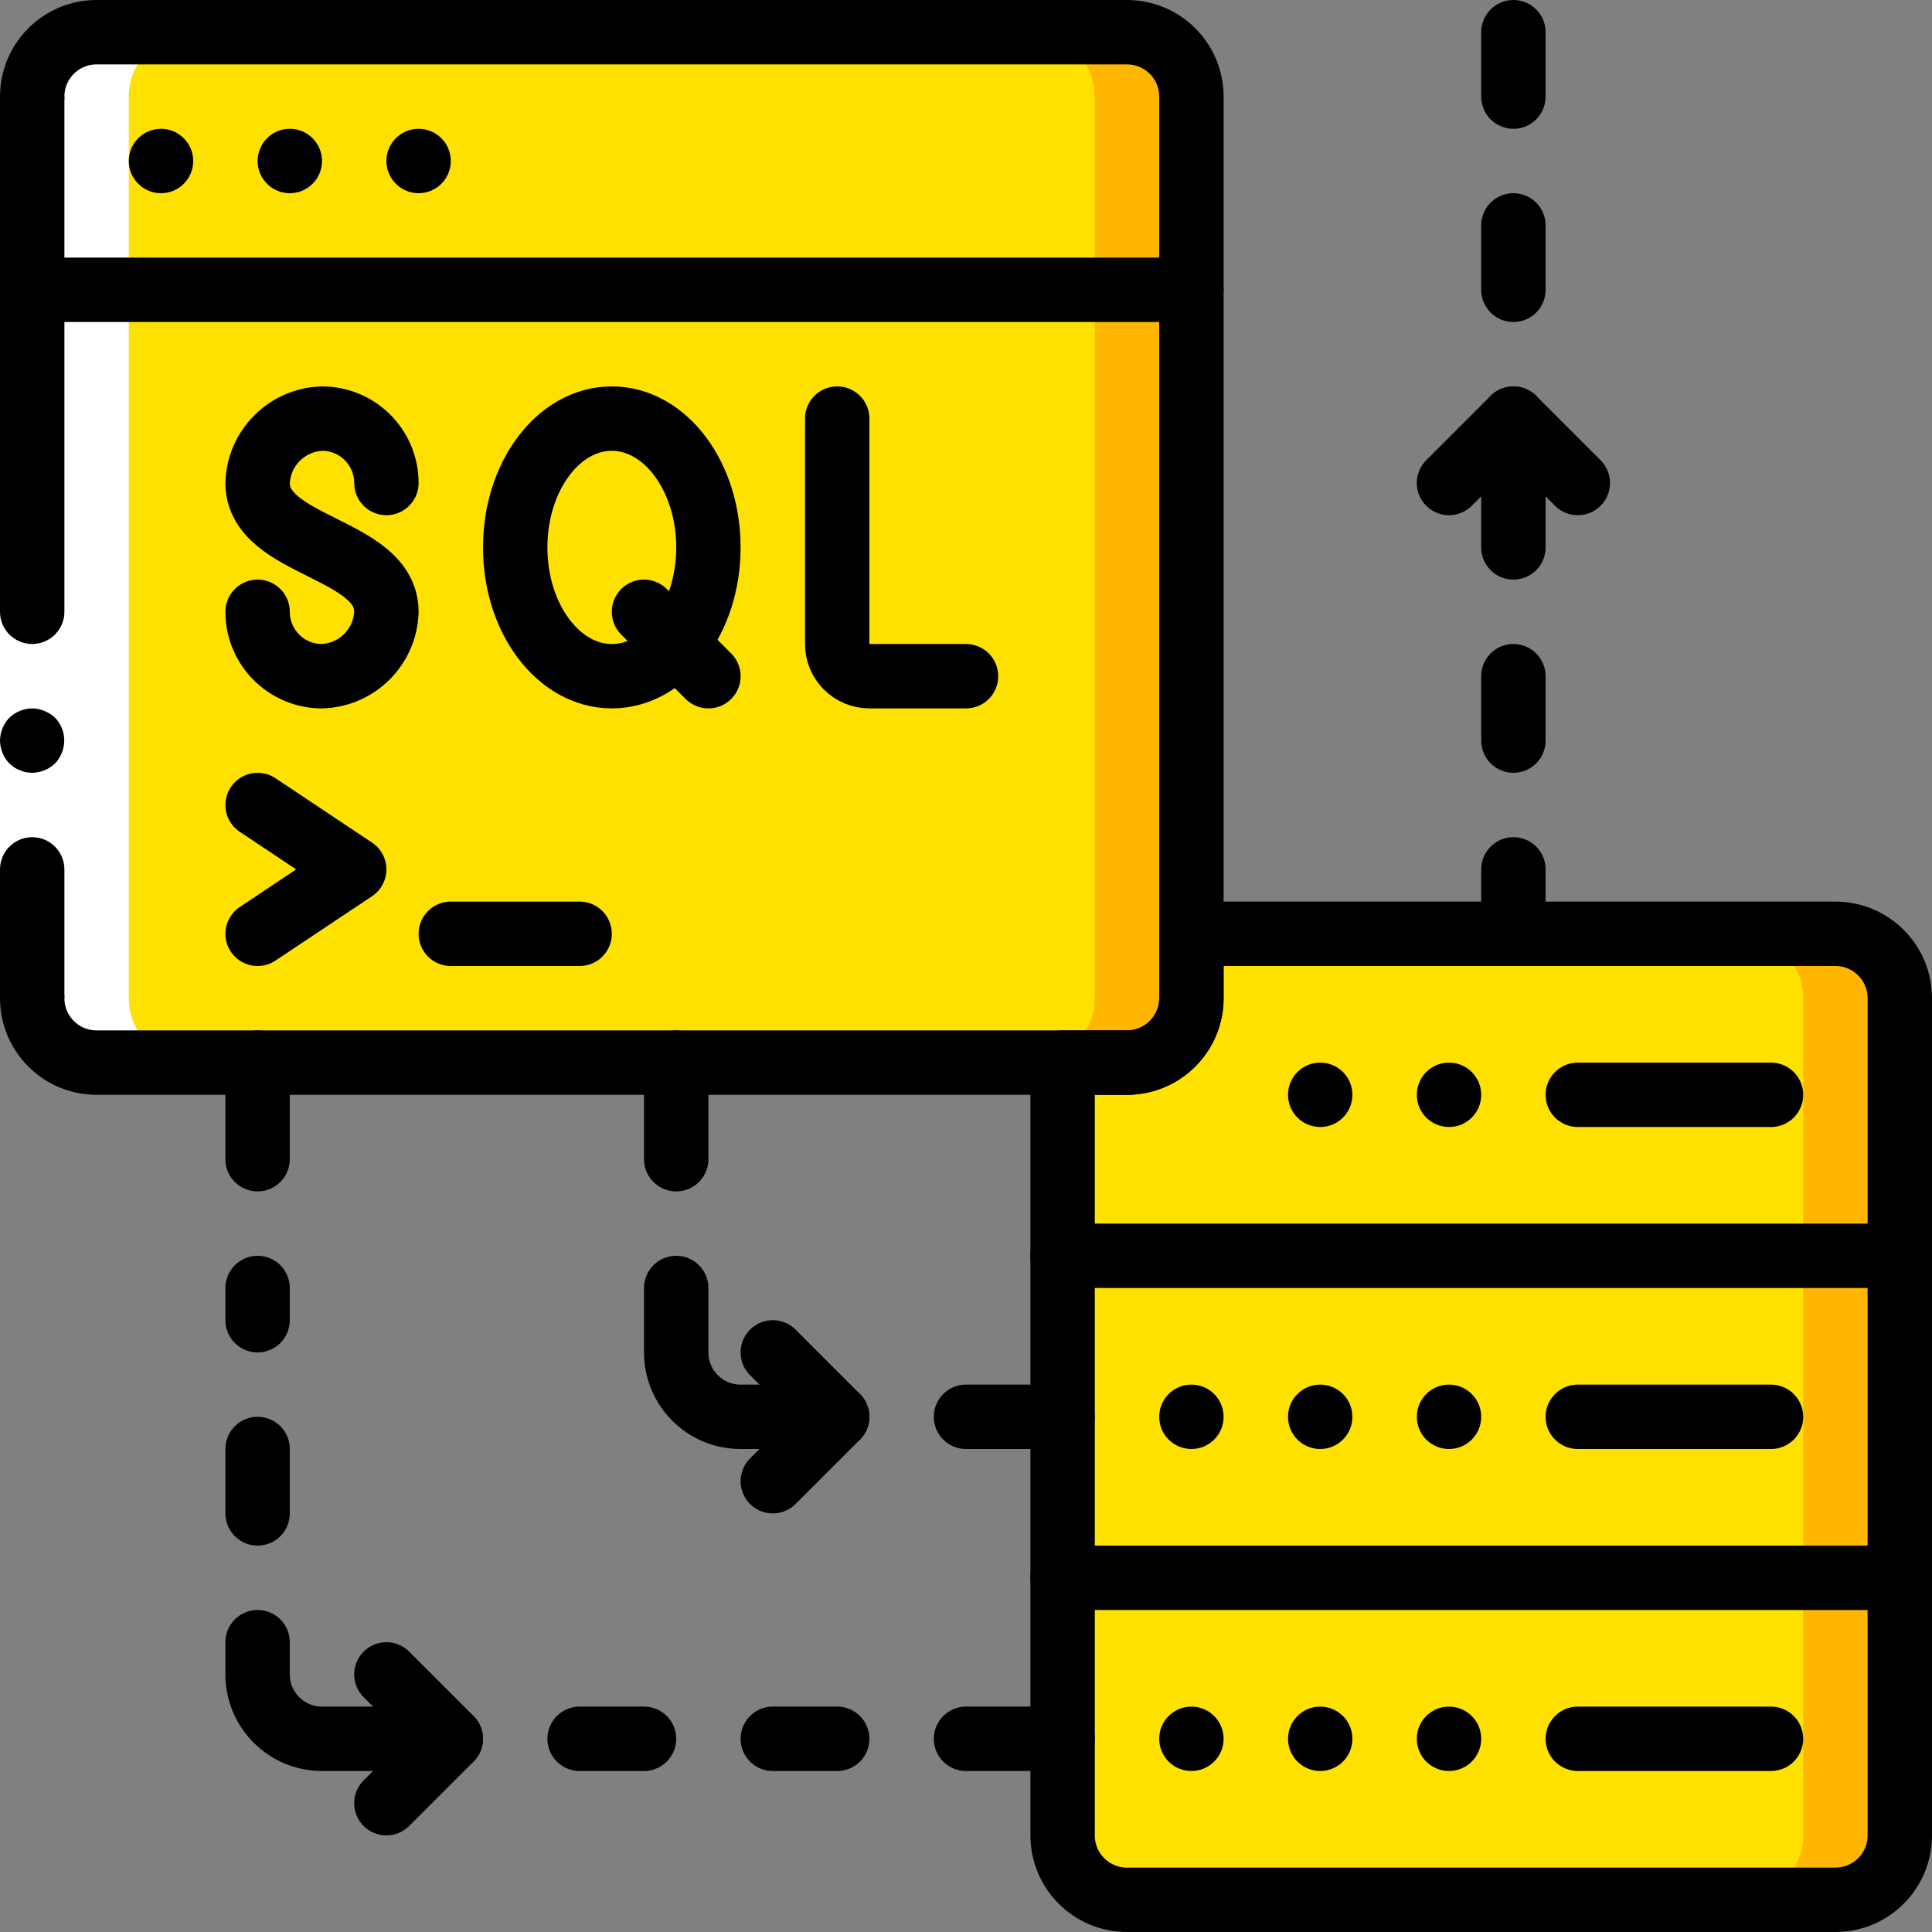 <?xml version="1.0" encoding="UTF-8"?>
<svg xmlns="http://www.w3.org/2000/svg" xmlns:xlink="http://www.w3.org/1999/xlink" width="60px" height="60px" viewBox="0 0 60 60" version="1.1">
    <rect x="0" y="0" width="60" height="60" fill="#808080" stroke="none"/>
    <!-- Generator: Sketch 51.3 (57544) - http://www.bohemiancoding.com/sketch -->
    <title>003 - Connecting Database</title>
    <desc>Created with Sketch.</desc>
    <defs/>
    <g id="Page-1" stroke="none" stroke-width="1" fill="none" fill-rule="evenodd">
        <g id="003---Connecting-Database" transform="translate(0, 1)">
            <path d="M59,30 L59,56 C58.997,57.103 58.103,57.997 57,58 L35,58 C33.897,57.997 33.003,57.103 33,56 L33,32 L34,31 C35.103,30.997 35.997,30.103 36,29 L37,28 L57,28 C58.103,28.003 58.997,28.897 59,30 Z" id="Shape" fill="#FFB600" fill-rule="nonzero"/>
            <path d="M56,30 L56,56 C55.997,57.103 55.103,57.997 54,58 L35,58 C33.897,57.997 33.003,57.103 33,56 L33,32 L34,31 C35.103,30.997 35.997,30.103 36,29 L37,28 L54,28 C55.103,28.003 55.997,28.897 56,30 Z" id="Shape" fill="#FFE100" fill-rule="nonzero"/>
            <rect id="Rectangle-path" fill="#FFB600" fill-rule="nonzero" x="33" y="38" width="26" height="10"/>
            <rect id="Rectangle-path" fill="#FFE100" fill-rule="nonzero" x="33" y="38" width="23" height="10"/>
            <path d="M37,2 L37,10 L1,10 L1,2 C1.003,0.897 1.897,0.003 3,0 L35,0 C36.103,0.003 36.997,0.897 37,2 Z" id="Shape" fill="#FFB600" fill-rule="nonzero"/>
            <path d="M34,2 L34,10 L1,10 L1,2 C1.003,0.897 1.897,0.003 3,0 L32,0 C33.103,0.003 33.997,0.897 34,2 Z" id="Shape" fill="#FFE100" fill-rule="nonzero"/>
            <path d="M37,8 L37,30 C36.997,31.103 36.103,31.997 35,32 L3,32 C1.897,31.997 1.003,31.103 1,30 L1,8 L37,8 Z" id="Shape" fill="#FFB600" fill-rule="nonzero"/>
            <path d="M34,8 L34,30 C33.997,31.103 33.103,31.997 32,32 L3,32 C1.897,31.997 1.003,31.103 1,30 L1,8 L34,8 Z" id="Shape" fill="#FFE100" fill-rule="nonzero"/>
            <path d="M3,32 L6,32 C4.897,31.997 4.003,31.103 4,30 L4,2 C4.003,0.897 4.897,0.003 6,0 L3,0 C1.897,0.003 1.003,0.897 1,2 L1,30 C1.003,31.103 1.897,31.997 3,32 Z" id="Shape" fill="#FFFFFF" fill-rule="nonzero"/>
            <polygon id="Shape" fill="#FFFFFF" fill-rule="nonzero" points="0 30 0 17 0 2 2 2 2 17 2 30"/>
            <path d="M1,25 C0.448,25 6.76353751e-17,25.448 0,26 L0,30 L2,30 L2,26 C2,25.448 1.552,25 1,25 Z" id="Shape" fill="#000000" fill-rule="nonzero"/>
            <path d="M2,2 L0,2 L0,18 C6.76353751e-17,18.552 0.448,19 1,19 C1.552,19 2,18.552 2,18 L2,2 Z" id="Shape" fill="#000000" fill-rule="nonzero"/>
            <path d="M0,22 C0.004,22.265 0.107,22.518 0.29,22.71 L0.44,22.83 C0.496,22.868 0.556,22.898 0.62,22.92 C0.677,22.949 0.737,22.969 0.8,22.98 C0.866,22.991 0.933,22.998 1,23 C1.265,22.996 1.518,22.893 1.71,22.71 C1.8,22.614 1.872,22.502 1.92,22.38 C2.071,22.007 1.989,21.58 1.71,21.29 C1.614,21.2 1.502,21.128 1.38,21.08 C1.26,21.029 1.131,21.002 1,21 C0.735,21.004 0.482,21.107 0.29,21.29 C0.107,21.482 0.004,21.735 1.16795462e-16,22 Z" id="Shape" fill="#000000" fill-rule="nonzero"/>
            <path d="M1,2 C1,0.895 1.895,2.22044605e-16 3,0 L35,0 C36.105,0 37,0.895 37,2 L37,30 C37,31.105 36.105,32 35,32 L3,32 C1.895,32 1,31.105 1,30" id="Shape" stroke="#000000" stroke-width="2" stroke-linecap="round" stroke-linejoin="round"/>
            <path d="M1,8 L37,8" id="Shape" stroke="#000000" stroke-width="2" stroke-linecap="round" stroke-linejoin="round"/>
            <path d="M12,14 C12,12.895 11.105,12 10,12 C8.911,12.036 8.036,12.911 8,14 C8,16 12,16 12,18 C11.964,19.089 11.089,19.964 10,20 C8.895,20 8,19.105 8,18" id="Shape" stroke="#000000" stroke-width="2" stroke-linecap="round" stroke-linejoin="round"/>
            <ellipse id="Oval" stroke="#000000" stroke-width="2" stroke-linecap="round" stroke-linejoin="round" cx="19" cy="16" rx="3" ry="4"/>
            <path d="M20,18 L22,20" id="Shape" stroke="#000000" stroke-width="2" stroke-linecap="round" stroke-linejoin="round"/>
            <path d="M26,12 L26,19 C26,19.552 26.448,20 27,20 L30,20" id="Shape" stroke="#000000" stroke-width="2" stroke-linecap="round" stroke-linejoin="round"/>
            <polyline id="Shape" stroke="#000000" stroke-width="2" stroke-linecap="round" stroke-linejoin="round" points="8 24 11 26 8 28"/>
            <path d="M14,28 L18,28" id="Shape" stroke="#000000" stroke-width="2" stroke-linecap="round" stroke-linejoin="round"/>
            <path d="M57,28 L37,28 L37,30 C37,31.105 36.105,32 35,32 L33,32 L33,56 C33,57.105 33.895,58 35,58 L57,58 C58.105,58 59,57.105 59,56 L59,30 C59,28.895 58.105,28 57,28 Z" id="Shape" stroke="#000000" stroke-width="2" stroke-linecap="round" stroke-linejoin="round"/>
            <path d="M33,38 L59,38" id="Shape" stroke="#000000" stroke-width="2" stroke-linecap="round" stroke-linejoin="round"/>
            <path d="M33,48 L59,48" id="Shape" stroke="#000000" stroke-width="2" stroke-linecap="round" stroke-linejoin="round"/>
            <path d="M49,33 L55,33" id="Shape" stroke="#000000" stroke-width="2" stroke-linecap="round" stroke-linejoin="round"/>
            <path d="M49,43 L55,43" id="Shape" stroke="#000000" stroke-width="2" stroke-linecap="round" stroke-linejoin="round"/>
            <path d="M49,53 L55,53" id="Shape" stroke="#000000" stroke-width="2" stroke-linecap="round" stroke-linejoin="round"/>
            <path d="M21,35 L21,32" id="Shape" stroke="#000000" stroke-width="2" stroke-linecap="round" stroke-linejoin="round"/>
            <path d="M26,43 L23,43 C21.895,43 21,42.105 21,41 L21,39" id="Shape" stroke="#000000" stroke-width="2" stroke-linecap="round" stroke-linejoin="round"/>
            <path d="M33,43 L30,43" id="Shape" stroke="#000000" stroke-width="2" stroke-linecap="round" stroke-linejoin="round"/>
            <path d="M8,35 L8,32" id="Shape" stroke="#000000" stroke-width="2" stroke-linecap="round" stroke-linejoin="round"/>
            <path d="M8,40 L8,39" id="Shape" stroke="#000000" stroke-width="2" stroke-linecap="round" stroke-linejoin="round"/>
            <path d="M8,46 L8,44" id="Shape" stroke="#000000" stroke-width="2" stroke-linecap="round" stroke-linejoin="round"/>
            <path d="M14,53 L10,53 C8.895,53 8,52.105 8,51 L8,50" id="Shape" stroke="#000000" stroke-width="2" stroke-linecap="round" stroke-linejoin="round"/>
            <path d="M20,53 L18,53" id="Shape" stroke="#000000" stroke-width="2" stroke-linecap="round" stroke-linejoin="round"/>
            <path d="M26,53 L24,53" id="Shape" stroke="#000000" stroke-width="2" stroke-linecap="round" stroke-linejoin="round"/>
            <path d="M33,53 L30,53" id="Shape" stroke="#000000" stroke-width="2" stroke-linecap="round" stroke-linejoin="round"/>
            <path d="M47,2 L47,0" id="Shape" stroke="#000000" stroke-width="2" stroke-linecap="round" stroke-linejoin="round"/>
            <path d="M47,8 L47,6" id="Shape" stroke="#000000" stroke-width="2" stroke-linecap="round" stroke-linejoin="round"/>
            <path d="M47,16 L47,12" id="Shape" stroke="#000000" stroke-width="2" stroke-linecap="round" stroke-linejoin="round"/>
            <path d="M47,28 L47,26" id="Shape" stroke="#000000" stroke-width="2" stroke-linecap="round" stroke-linejoin="round"/>
            <path d="M47,22 L47,20" id="Shape" stroke="#000000" stroke-width="2" stroke-linecap="round" stroke-linejoin="round"/>
            <polyline id="Shape" stroke="#000000" stroke-width="2" stroke-linecap="round" stroke-linejoin="round" points="45 14 47 12 49 14"/>
            <polyline id="Shape" stroke="#000000" stroke-width="2" stroke-linecap="round" stroke-linejoin="round" points="12 51 14 53 12 55"/>
            <polyline id="Shape" stroke="#000000" stroke-width="2" stroke-linecap="round" stroke-linejoin="round" points="24 41 26 43 24 45"/>
            <circle id="Oval" fill="#000000" fill-rule="nonzero" cx="5" cy="4" r="1"/>
            <circle id="Oval" fill="#000000" fill-rule="nonzero" cx="37" cy="53" r="1"/>
            <circle id="Oval" fill="#000000" fill-rule="nonzero" cx="41" cy="53" r="1"/>
            <circle id="Oval" fill="#000000" fill-rule="nonzero" cx="45" cy="53" r="1"/>
            <circle id="Oval" fill="#000000" fill-rule="nonzero" cx="37" cy="43" r="1"/>
            <circle id="Oval" fill="#000000" fill-rule="nonzero" cx="41" cy="43" r="1"/>
            <circle id="Oval" fill="#000000" fill-rule="nonzero" cx="45" cy="43" r="1"/>
            <circle id="Oval" fill="#000000" fill-rule="nonzero" cx="41" cy="33" r="1"/>
            <circle id="Oval" fill="#000000" fill-rule="nonzero" cx="45" cy="33" r="1"/>
            <circle id="Oval" fill="#000000" fill-rule="nonzero" cx="9" cy="4" r="1"/>
            <circle id="Oval" fill="#000000" fill-rule="nonzero" cx="13" cy="4" r="1"/>
        </g>
    </g>
</svg>
